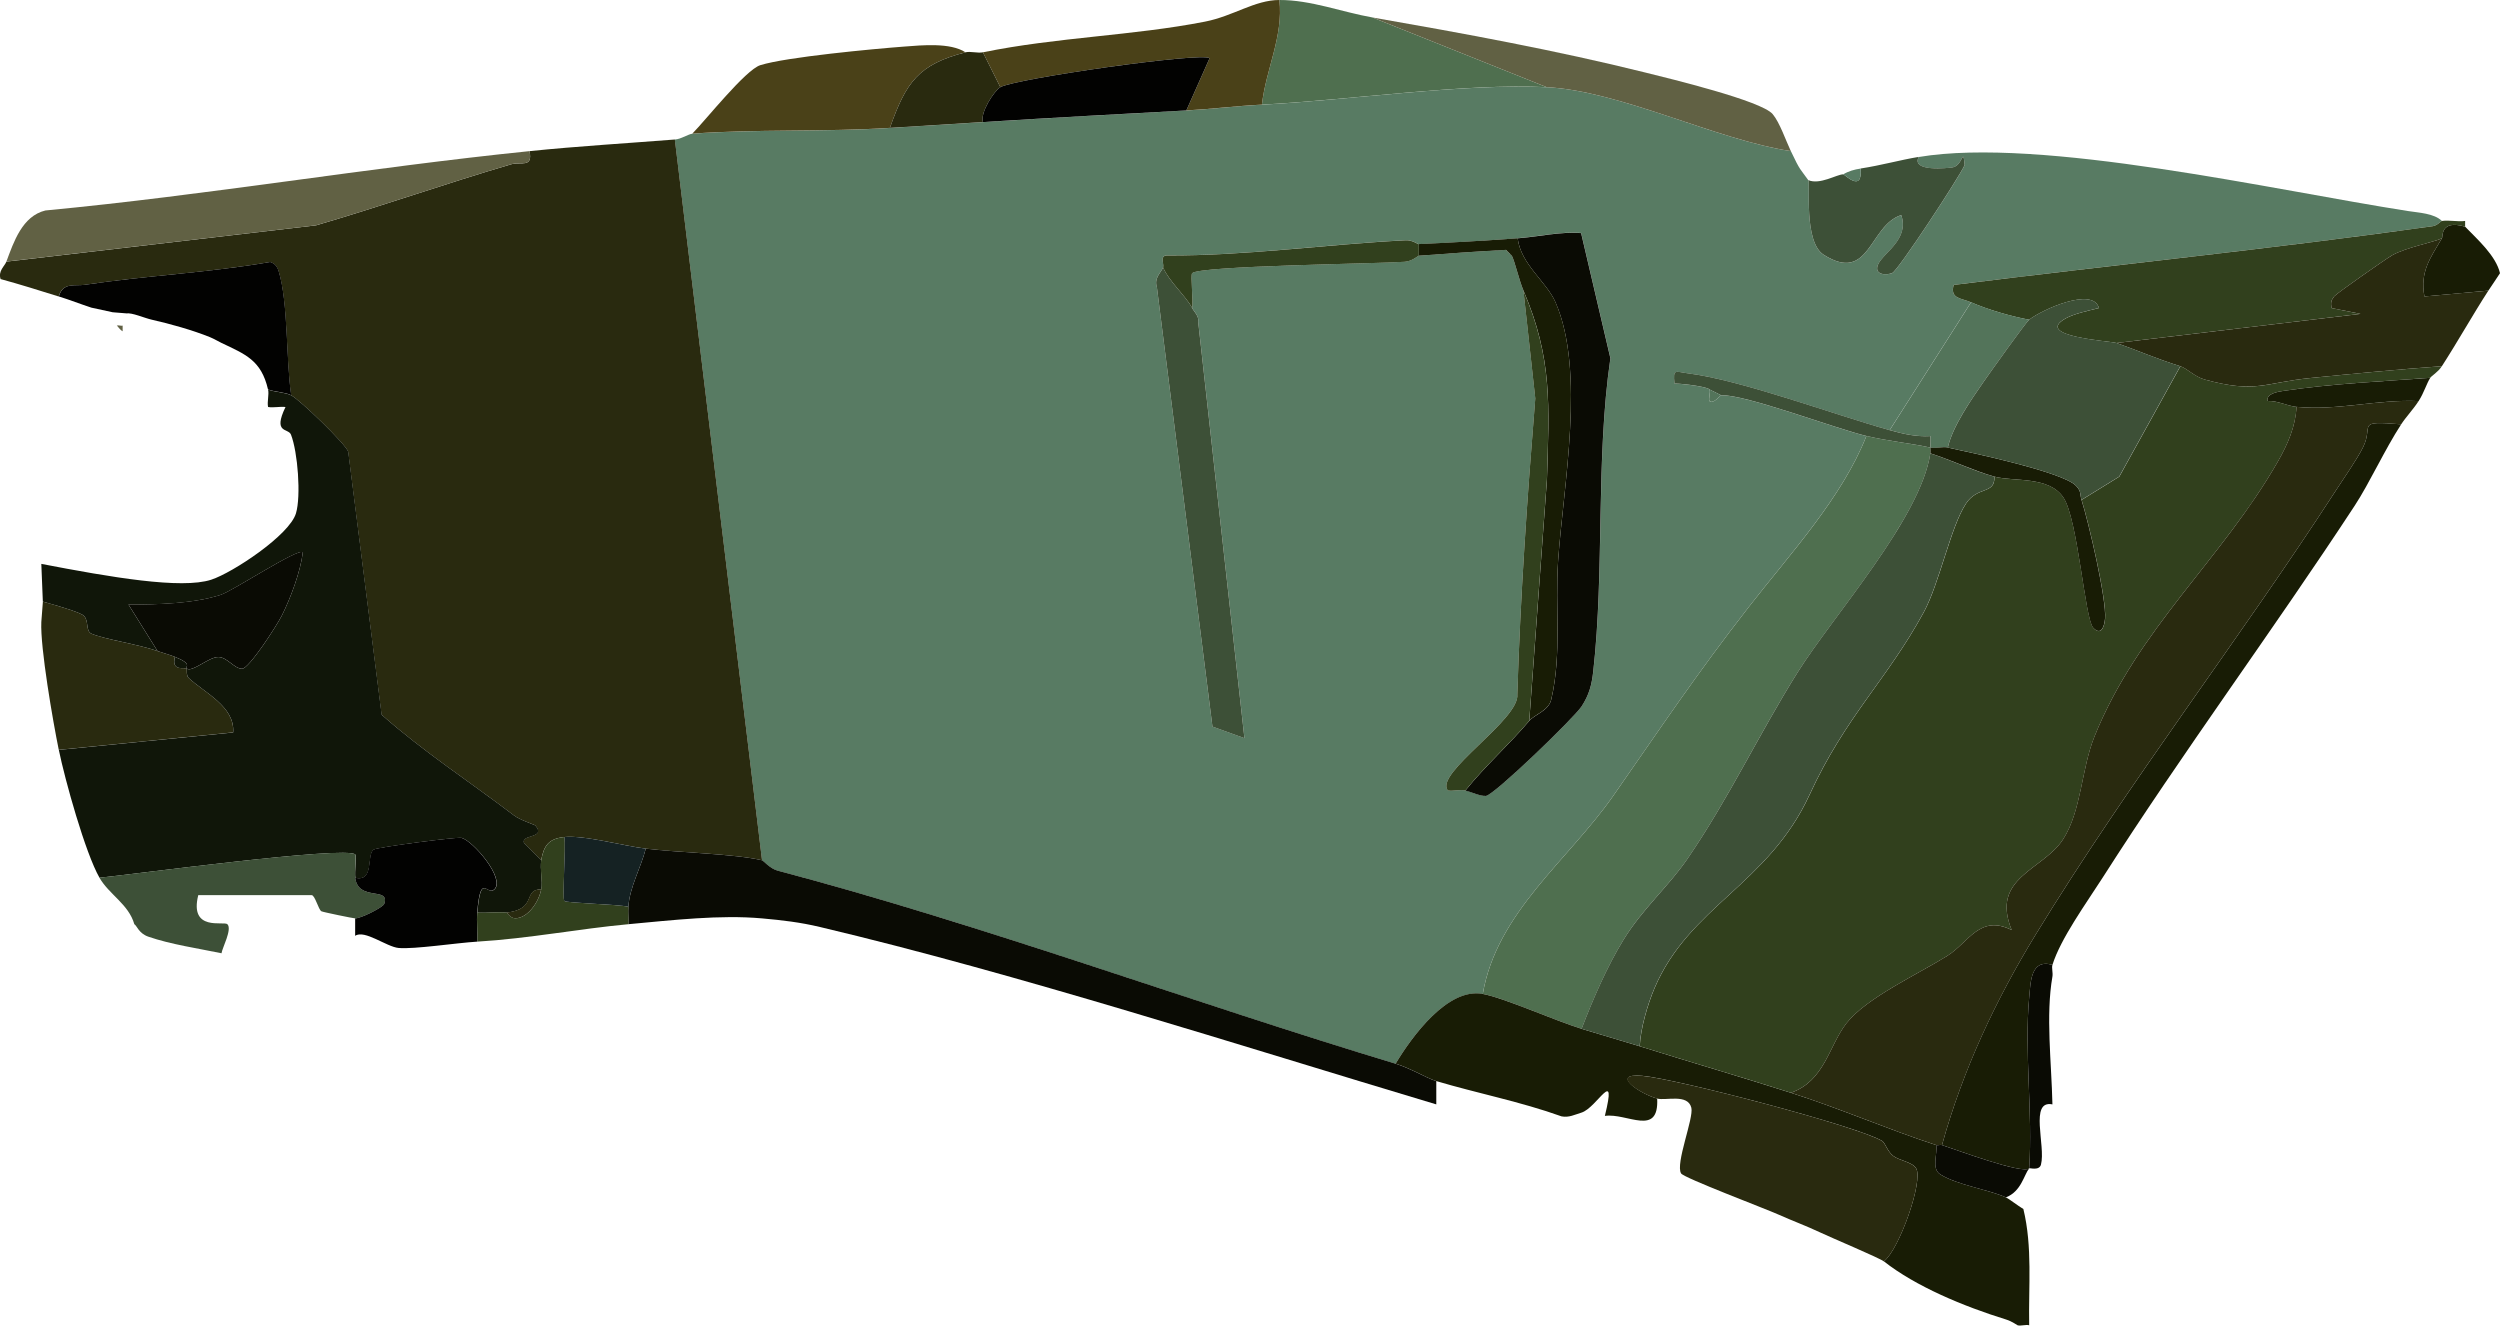 <?xml version="1.0" encoding="UTF-8"?>
<svg id="Layer_2" data-name="Layer 2" xmlns="http://www.w3.org/2000/svg" viewBox="0 0 430.1 228.05">
  <defs>
    <style>
      .cls-1 {
        fill: #0a0b04;
      }

      .cls-2 {
        fill: #4f6f4f;
      }

      .cls-3 {
        fill: #616144;
      }

      .cls-4 {
        fill: #101609;
      }

      .cls-5 {
        fill: #181c05;
      }

      .cls-6 {
        fill: #020201;
      }

      .cls-7 {
        fill: #53745a;
      }

      .cls-8 {
        fill: #31401d;
      }

      .cls-9 {
        fill: #4a4118;
      }

      .cls-10 {
        fill: #3d5037;
      }

      .cls-11 {
        fill: #152223;
      }

      .cls-12 {
        fill: #587b63;
      }

      .cls-13 {
        fill: #292a0f;
      }
    </style>
  </defs>
  <g id="Layer_0_Image" data-name="Layer 0 Image">
    <g>
      <path class="cls-12" d="M266.1,15c12.67.65,29.08,9.03,42,11,1.66,3.52,1.61,3.02,3,5,.39.56-.86,10.62,2.65,12.84,7.94,5.03,7.81-5.07,13.34-6.83,1.46,4.2-3.13,6.5-3.99,8.51-.76,1.79,1.44,1.89,2.45,1.45s11.54-16.5,12.45-18.57c-.32-3.33-.26.16-2.15.42-.61.08-7.14.83-5.75-1.81,20.95-3.51,61.29,5.74,84.19,9.3,1.84.29,4.47.39,5.81,1.7-.2.03-.76.79-1.61.91-27.38,3.87-54.96,6.65-82.39,10.1-.64,2.41,1.28,2.24,2.99,2.99l-14,22c-9.7-2.71-25.56-8.63-34.73-9.78-2.13-.27-2.55-.87-2.27,1.77,1.14-.03,5.66.52,6.01,1.01.23.33-.22,1.77,0,1.99.6.6,1.88-.99,1.99-.99,4.07-.2,19.69,5.74,25,7-4.17,10.58-13.12,20.27-20.19,29.36-9.15,11.75-15,20.58-23.38,32.57-7.7,11.03-20.02,20.02-22.43,34.07-6.06-1.12-12.2,7.35-15,12-35-10.53-70.86-23.85-106.33-33.22-1.29-.34-2.45-1.73-2.67-1.78l-15-124c1.13-.09,2.35-.95,3-1,10.56-.81,22.93-.28,34-1,5.32-.34,10.67-.67,16-1,11.67-.73,23.34-1.37,35-2,4.26-.23,8.64-.78,13-1,14.89-.76,34.97-3.72,49-3ZM261.1,41c-5.65.42-11.33.74-17,1-.23.01-1.1-.73-2.27-.67-13.67.69-27.53,2.7-41.09,2.61-1.27.05-.43,1.52-.64,2.05-.37.93-1.59,1.82-1.07,3.39l9.56,75.62,5.5,1.99-7.95-71.58c.16-1.08-.68-1.71-1.04-2.42.21-1.23-.32-5.7,0-6,1.31-1.28,31.83-1.61,36.58-1.96,1.3-.1,2.26-1.03,2.42-1.04,4.98-.37,10.01-.73,15-1,.2.41.85.71,1,1,.54,1.08,1.27,4.3,2,6l2.04,18.55c-1.37,16.86-2.58,33.92-3.09,50.9.47,4.34-14.41,13.64-11.94,16.55.94.16,2.17-.2,3,0,1.08.26,2.57,1.01,3.54.92,1.39-.12,15.18-13.44,16.47-15.42s1.73-3.69,1.99-6.01c1.96-17.35.4-36.4,2.95-53.86l-5.04-21.54c-3.68-.27-7.25.63-10.91.9Z"/>
      <path class="cls-13" d="M116.1,24l15,124c-4.78-1.12-14.44-1.32-20-2-3.72-.45-10.55-2.34-14-2-2.71.27-3.55,1.49-4,4l-2.99-3.02c-.5-1.45,3.89-.74,1.98-2.96-.13-.16-2.59-.91-3.72-1.77-7.58-5.76-15.59-10.97-22.73-17.29l-5.75-45.25c-.37-1.27-8.34-8.95-9.8-9.7-.92-5.95-.49-15.95-2.16-21.34-.24-.79-.66-1.33-1.46-1.59-10.54,1.84-21.31,2.33-31.88,3.92-1.78.27-3.77-.48-4.49,2.01-3.32-1.04-6.64-2.08-10-3-.46-1.41.71-2.22,1-3l53.26-6.24c11.26-3.28,22.31-7.2,33.56-10.5,1.71-.5,3.79.68,3.18-2.27,8.32-.85,16.66-1.34,25-2Z"/>
      <path class="cls-3" d="M91.1,26c.6,2.95-1.47,1.76-3.18,2.27-11.25,3.3-22.3,7.22-33.56,10.5L1.1,45c1.27-3.4,2.73-7.82,6.71-8.79,27.84-2.64,55.49-7.37,83.29-10.21Z"/>
      <path class="cls-2" d="M236.1,3l30,12c-14.03-.72-34.11,2.24-49,3,.68-6.08,3.71-11.75,3-18,5.42-.02,10.76,2.08,16,3Z"/>
      <path class="cls-9" d="M220.1,0c.71,6.25-2.32,11.92-3,18-4.36.22-8.74.77-13,1l4-8.99c-1.47-1.07-33.57,3.54-36,4.99l-3-6c12.76-2.61,25.84-2.85,38.22-5.28C212.2,2.76,215.84.01,220.1,0Z"/>
      <path class="cls-9" d="M166.1,9c-8.09,2.08-10.23,5.15-13,13-11.07.72-23.44.19-34,1,2.34-2.37,9.16-10.99,11.71-11.79,4.48-1.4,19.39-2.79,24.8-3.2,3-.23,7.91-.71,10.49.99Z"/>
      <path class="cls-3" d="M308.1,26c-12.92-1.97-29.33-10.35-42-11l-30-12c15.66,2.74,31.59,5.65,47.01,9.49,4.14,1.03,19.92,4.84,21.86,7.14,1.21,1.43,2.28,4.59,3.13,6.38Z"/>
      <path class="cls-10" d="M330.1,27c-1.39,2.64,5.15,1.89,5.75,1.81,1.89-.25,1.83-3.74,2.15-.42-.91,2.06-11.43,18.12-12.45,18.57s-3.21.34-2.45-1.45c.85-2.01,5.44-4.31,3.99-8.51-5.54,1.77-5.4,11.86-13.34,6.83-3.51-2.22-2.26-12.28-2.65-12.84,1.99.85,4.87-.98,6-1,.28,0,3.35,3.27,3-1,3.57-.55,6.66-1.44,10-2Z"/>
      <path class="cls-13" d="M169.1,9l3,6c-1.1.66-3.51,4.41-3,6-5.33.33-10.68.66-16,1,2.77-7.85,4.91-10.92,13-13,.83-.21,2.11.18,3,0Z"/>
      <path class="cls-12" d="M320.1,29c.35,4.27-2.72,1-3,1,.93-.57,1.93-.84,3-1Z"/>
      <path class="cls-8" d="M424.1,38v1c-4.43-1.3-3.76,1.88-4,2-1.25.63-6.27,1.6-8.56,2.92-1.19.69-9.58,6.58-9.96,7.06-.58.75-.61,1.1-.47,2.02l4.99,1-42,5.01c-.98-.34-14.36-1.09-8.72-4.23,1.49-.83,3.99-1.35,5.72-1.78-1.03-3.74-9.94.35-12,2.01-3.17-.59-7.08-1.72-10-3-1.71-.75-3.64-.58-2.99-2.99,27.43-3.45,55.01-6.23,82.39-10.1.84-.12,1.4-.88,1.61-.91,1.26-.18,2.74.18,4,0Z"/>
      <path class="cls-13" d="M7.37,103.5c3.85,1.07,6.61,1.97,7.07,2.45.89.91.25,2.63,1.32,3.08,2.41,1,7.95,1.79,11.34,2.98.97.34,2.12.64,3,1-.74,2.55,1.79,1.78,2,2,.12.13-.12,1.18.35,1.62,2.75,2.57,7.97,4.91,7.66,9.37l-30,3c-.99-4.84-3.21-17.63-3-22l.27-3.5Z"/>
      <path class="cls-2" d="M332.1,77c0,.32.05.69,0,1-1.7,11.23-16.65,27.85-22.83,37.67-6.63,10.55-11.84,21.71-18.94,32.06-3.29,4.79-7.74,8.59-11.03,13.97-2.79,4.54-5.28,10.3-7.2,15.3-4.64-1.43-13.3-5.32-17-6,2.41-14.05,14.73-23.04,22.43-34.07,8.37-11.99,14.23-20.82,23.38-32.57,7.07-9.08,16.02-18.77,20.19-29.36,3.77.9,7.72,1.27,11,2Z"/>
      <path class="cls-5" d="M255.1,171c3.7.68,12.36,4.57,17,6,3.31,1.02,6.69,1.97,10,3,8.63,2.7,17.4,5.26,26,8,8.35,2.66,16.69,6.29,25,9,.3,1.43-.88,4.03.69,5.03,2.89,1.84,8.27,2.6,11.31,3.97.53.24,2.05,1.44,3,2,1.59,6.54.87,13.32,1,20-.55-.17-1.45.17-2,0-.11-.03-.9-.66-2-1-7.3-2.26-15.53-5.69-21-10,2.65-2.02,6.86-13.96,5.54-16.02-.7-1.1-2.88-1.3-3.94-2.13-.99-.77-1.39-2.26-1.89-2.56-4.32-2.59-35.68-10.75-41.31-11.21s-.28,3.15,2.6,3.91c.34,6.68-5.18,2.44-9,2.99,2.14-8.74-1.35-1.37-4.04-.56-1.13.34-2.16.89-3.41.64-7.02-2.52-14.45-3.96-21.55-6.07-1.49-.44-4.6-2.28-7-3,2.8-4.65,8.94-13.12,15-12Z"/>
      <path class="cls-1" d="M131.1,148c.22.05,1.38,1.44,2.67,1.78,35.47,9.37,71.33,22.68,106.33,33.22,2.4.72,5.51,2.56,7,3v4c-33.81-10.12-72.04-22.46-105.99-30.51-3.49-.83-6.47-1.17-10.01-1.49-7.17-.65-15.39.3-23,1,.05-.99-.07-2.01,0-3,.24-3.41,2.15-6.69,3-10,5.56.68,15.22.88,20,2Z"/>
      <path class="cls-1" d="M261.1,41c3.66-.27,7.23-1.17,10.91-.9l5.04,21.54c-2.55,17.46-.99,36.51-2.95,53.86-.26,2.32-.7,4.03-1.99,6.01s-15.08,15.3-16.47,15.42c-.96.08-2.46-.66-3.54-.92,3.41-4.25,7.47-7.84,11-12,.9-1.07,3.38-1.73,3.79-3.72,1.83-7.87.63-15.9,1.17-23.82.89-12.93,4.74-32.53-.45-44.46-1.54-3.55-5.94-6.49-6.51-10.99Z"/>
      <path class="cls-10" d="M205.1,53c.36.71,1.2,1.34,1.04,2.42l7.95,71.58-5.5-1.99-9.56-75.62c-.52-1.57.7-2.46,1.07-3.39.97,2.38,4.01,5.03,5,7Z"/>
      <path class="cls-5" d="M261.1,41c.56,4.5,4.96,7.45,6.51,10.99,5.19,11.93,1.34,31.54.45,44.46-.54,7.92.65,15.96-1.17,23.82-.4,1.98-2.88,2.65-3.79,3.72l3.04-41.46c.39-12.88.97-20.8-4.04-32.54-.73-1.7-1.46-4.92-2-6l-1-1c-4.99.27-10.02.63-15,1v-2c5.67-.26,11.35-.58,17-1Z"/>
      <path class="cls-6" d="M172.1,15c2.43-1.45,34.53-6.06,36-4.99l-4,8.99c-11.66.63-23.33,1.27-35,2-.51-1.59,1.9-5.34,3-6Z"/>
      <path class="cls-8" d="M263.1,124c-3.53,4.16-7.59,7.75-11,12-.83-.2-2.06.15-3,0-2.47-2.91,12.41-12.21,11.94-16.55.52-16.98,1.72-34.04,3.09-50.9l-2.04-18.55c5.01,11.74,4.43,19.66,4.04,32.54l-3.04,41.46Z"/>
      <path class="cls-7" d="M349.1,55c-.57.46-6.59,8.9-7.83,10.67-2.14,3.08-5.36,7.68-6.17,11.33-.88-.19-2.13.19-3,0,0-.66.07-1.32,0-1.97-2.43.14-4.68-.38-6.99-1.03l14-22c2.92,1.28,6.83,2.41,10,3Z"/>
      <path class="cls-8" d="M244.1,42v2c-.16.01-1.12.94-2.42,1.04-4.76.35-35.28.67-36.58,1.96-.31.31.22,4.78,0,6-.99-1.97-4.03-4.62-5-7,.21-.53-.63-2,.64-2.05,13.56.08,27.42-1.92,41.09-2.61,1.16-.06,2.04.68,2.27.67Z"/>
      <path class="cls-10" d="M325.1,74c2.31.65,4.56,1.17,6.99,1.03.08.65,0,1.31,0,1.97-3.28-.73-7.23-1.1-11-2-5.31-1.26-20.93-7.2-25-7l-2-1c-.35-.49-4.87-1.04-6.01-1.01-.28-2.64.14-2.04,2.27-1.77,9.17,1.15,25.04,7.06,34.73,9.78Z"/>
      <path class="cls-7" d="M296.1,68c-.11,0-1.39,1.6-1.99.99-.23-.23.22-1.67,0-1.99l2,1Z"/>
      <path class="cls-8" d="M260.1,44c-.15-.29-.8-.59-1-1l1,1Z"/>
      <path class="cls-8" d="M420.1,63c-.68,1.05-1.77,1.64-2,2-8.34.63-16.99,1-25.26,2.25-.87.13-3.01.45-2.73,1.74,1.7-.09,3.42.86,4.99,1.01-.17,3.37-1.53,6.45-3.17,9.33-9.67,16.93-24.12,28.8-31.6,47.4-2.25,5.59-2.23,12.72-5.37,17.63-3.43,5.36-12.59,6.56-8.86,15.64-5.5-2.74-7.39,2.13-11.06,4.43-4.94,3.1-13.99,7.25-17.38,11.62-3.03,3.91-3.74,9.9-9.55,11.95-8.6-2.74-17.37-5.3-26-8,.13-3.04,1.36-7.21,2.53-9.97,6-14.12,19.56-17.84,26.69-33.31,6.22-13.51,13.26-19.7,19.63-31.37,2.73-5.01,4.62-14.69,7.28-18.72,2.02-3.05,5.01-1.52,4.88-4.63,3.35.91,9.4-.15,11.89,3.61s3.68,20.86,5.12,22.4c1.31,1.41,1.89-.11,2.03-1.52.32-3.29-2.85-16.73-4.04-20.48l6.49-4.01,10.51-18.99c1.15.36,2.44,1.81,4.2,2.29,8.88,2.44,10.09.54,18.32-.28,7.48-.75,15-1.47,22.48-2.02Z"/>
      <path class="cls-13" d="M416.1,69c-.95,1.46-2.17,2.72-3,4-8.02-.65-4.66.09-6.55,3.92-1,2.03-3.28,5.3-4.64,7.39-16.62,25.65-35.65,50.24-51.63,76.37-6.95,11.36-12.6,23.42-16.18,36.32-.3-.1-.7.1-1,0-8.31-2.71-16.65-6.34-25-9,5.82-2.04,6.52-8.04,9.55-11.95,3.39-4.37,12.44-8.52,17.38-11.62,3.68-2.31,5.56-7.17,11.06-4.43-3.72-9.08,5.44-10.28,8.86-15.64,3.14-4.92,3.12-12.05,5.37-17.63,7.49-18.6,21.93-30.47,31.6-47.4,1.64-2.88,3-5.95,3.17-9.33,7.17.68,13.9-1.33,21-1Z"/>
      <path class="cls-5" d="M413.1,73c-2.83,4.34-5.43,10.08-8,14-14.11,21.53-29.56,42.37-43.42,64.08-2.75,4.3-7.16,10.37-8.58,14.92-3.75-1.11-3.75,2.99-3.99,5.51-.88,9.4.63,19.96-.01,29.49-1.07,1.09-12.77-3.28-15-4,3.57-12.9,9.22-24.96,16.18-36.32,15.98-26.12,35.01-50.72,51.63-76.37,1.36-2.1,3.64-5.36,4.64-7.39,1.89-3.83-1.47-4.57,6.55-3.92Z"/>
      <path class="cls-13" d="M420.1,41c-1.98,3.36-3.8,5.78-3,10l11-1c-2.73,4.22-5.25,8.74-8,13-7.49.55-15.01,1.27-22.48,2.02-8.23.82-9.44,2.71-18.32.28-1.75-.48-3.05-1.93-4.2-2.29-4.48-1.41-7.26-2.7-11-4l42-5.01-4.99-1c-.13-.92-.11-1.27.47-2.02.37-.48,8.77-6.37,9.96-7.06,2.29-1.33,7.31-2.29,8.56-2.92Z"/>
      <path class="cls-5" d="M424.1,39c2.19,2.26,5.29,5,6,8-.67,1.06-1.35,2-2,3l-11,1c-.8-4.23,1.02-6.64,3-10,.24-.12-.43-3.3,4-2Z"/>
      <path class="cls-5" d="M418.1,65c-.61.94-1.08,2.58-2,4-7.1-.33-13.83,1.68-21,1-1.58-.15-3.3-1.1-4.99-1.01-.28-1.29,1.86-1.61,2.73-1.74,8.27-1.25,16.92-1.62,25.26-2.25Z"/>
      <path class="cls-4" d="M7.37,103.5c3.85,1.07,6.61,1.97,7.07,2.45.89.91.25,2.63,1.32,3.08,2.41,1,7.95,1.79,11.34,2.98l-4.99-7.99c4.88,0,11.17-.16,15.83-1.67,2.18-.71,13.4-8.14,14.16-7.33-.4,3.33-2.12,7.92-3.61,10.88-.88,1.74-5.67,9.19-6.86,9.16-1.32-.03-2.54-1.96-4.02-2.02-1.63-.07-4.53,2.71-5.5,1.98-.38-.29,1.23-.7-2-2-.74,2.55,1.79,1.78,2,2,.12.13-.12,1.18.35,1.62,2.75,2.57,7.97,4.91,7.66,9.37l-30,3c1.05,5.14,4.56,17.74,7,22,5.32-.52,42.42-5.54,44.01-4,.22.22-.14,3.02,0,4,3.34.78,1.9-4,3.17-4.84.63-.42,14.37-2.21,15.11-2.02,2.02.53,7.51,6.97,5.69,8.83-1.28,1.31-2.39-3.11-2.97,4.03,1.65.1,3.36-.15,5,0,5.39-.58,2.75-4.03,6-4,.27-1.5-.27-3.5,0-5l-2.99-3.02c-.5-1.45,3.89-.74,1.98-2.96-.13-.16-2.59-.91-3.72-1.77-7.58-5.76-15.59-10.97-22.73-17.29l-5.75-45.25c-.37-1.27-8.34-8.95-9.8-9.7-1.02-.53-2.82-.55-4-1,.2.86-.19,2.11,0,3,.92.16,2.03-.11,3,0-2.23,4.63.48,3.58.94,4.75,1.17,2.99,1.75,10.56.86,13.54-1.11,3.75-10.87,10.21-14.57,11.42-5.14,1.68-17.36-.43-29.24-2.72"/>
      <path class="cls-6" d="M21.71,53.92c.99-.17,3.14.8,4.4,1.08,3.11.7,7.07,1.81,10,3,.8.33,1.33.68,2,1,4.07,1.95,6.83,2.93,8,8,1.18.45,2.98.47,4,1-.92-5.95-.49-15.95-2.16-21.34-.24-.79-.66-1.33-1.46-1.59-10.54,1.84-21.31,2.33-31.88,3.92-1.78.27-3.77-.48-4.49,2.01,1.95.61,3.71,1.31,5.61,1.93l3.65.79,2.34.19Z"/>
      <path class="cls-8" d="M97.1,144c.29,1.83-.41,10.63,0,11s9.24.57,11.01,1c-.07.99.05,2.01,0,3-8.56.79-17.14,2.47-26,3,.09-1.65-.13-3.35,0-5,1.65.1,3.36-.15,5,0,.17.02.68.97,1.52.98,2.18.03,4.1-2.87,4.48-4.98.27-1.5-.27-3.5,0-5,.45-2.51,1.29-3.73,4-4Z"/>
      <path class="cls-11" d="M111.1,146c-.85,3.31-2.76,6.59-3,10-1.77-.43-10.6-.62-11.01-1s.29-9.18,0-11c3.45-.34,10.28,1.55,14,2Z"/>
      <path class="cls-10" d="M17.1,151c5.32-.52,42.42-5.54,44.01-4,.22.22-.14,3.02,0,4,.55,4.18,6.01,1.47,5.01,4.49-.2.61-4.05,2.53-5.01,2.51-.3,0-5.55-1.08-5.81-1.22-.52-.28-1.1-2.78-1.69-2.78h-19.5c-1.58,6.32,4.41,4.42,5.01,5,.87.86-.91,4.11-1.01,5-4-.83-8.77-1.53-12.58-2.85-1.68-.58-1.98-1.92-2.42-2.15-.98-3.44-4.34-5.1-6-8Z"/>
      <path class="cls-1" d="M27.1,112l-4.99-7.99c4.88,0,11.17-.16,15.83-1.67,2.18-.71,13.4-8.14,14.16-7.33-.4,3.33-2.12,7.92-3.61,10.88-.88,1.74-5.67,9.19-6.86,9.16-1.32-.03-2.54-1.96-4.02-2.02-1.63-.07-4.53,2.71-5.5,1.98-.38-.29,1.23-.7-2-2-.88-.36-2.03-.66-3-1Z"/>
      <path class="cls-10" d="M343.1,82c.13,3.11-2.86,1.58-4.88,4.63-2.66,4.02-4.55,13.7-7.28,18.72-6.36,11.67-13.41,17.86-19.63,31.37-7.13,15.48-20.68,19.19-26.69,33.31-1.17,2.76-2.4,6.93-2.53,9.97-3.31-1.03-6.69-1.98-10-3,1.91-5,4.41-10.77,7.2-15.3,3.3-5.37,7.74-9.17,11.03-13.97,7.1-10.35,12.32-21.5,18.94-32.06,6.17-9.83,21.13-26.44,22.83-37.67,3.51,1.12,7.55,3.06,11,4Z"/>
      <path class="cls-5" d="M335.1,77c4.27.91,19.66,4.19,22.01,6.53,1.01,1,.7,1.54.99,2.47,1.19,3.76,4.36,17.19,4.04,20.48-.14,1.41-.71,2.92-2.03,1.52-1.44-1.54-2.62-18.65-5.12-22.4s-8.55-2.69-11.89-3.61-7.49-2.88-11-4c.05-.31,0-.68,0-1,.87.19,2.12-.19,3,0Z"/>
      <path class="cls-13" d="M285.1,189c-2.88-.77-8.38-4.39-2.6-3.91s36.99,8.62,41.31,11.21c.49.3.9,1.79,1.89,2.56,1.06.82,3.24,1.03,3.94,2.13,1.32,2.06-2.89,14.01-5.54,16.02-.75-.59-9.04-4.07-11-5-2.35-1.11-4.68-1.96-7-3-2.45-1.1-16.39-6.35-16.88-7.13-1.03-1.64,2.2-9.52,1.76-11.3-.61-2.46-4.4-1.18-5.88-1.58Z"/>
      <path class="cls-1" d="M353.1,166c-.16.51.11,1.37,0,2-1.17,6.73-.16,14.7,0,22-4.01-.81-1.13,7.11-1.97,10.35-.29,1.12-1.94.54-2.03.65-.93,1.19-1.35,3.95-4,5-3.04-1.37-8.42-2.13-11.31-3.97-1.57-1-.4-3.61-.69-5.03.3.1.7-.1,1,0,2.23.72,13.93,5.09,15,4,.64-9.53-.87-20.09.01-29.49.24-2.52.24-6.62,3.99-5.51Z"/>
      <path class="cls-10" d="M349.1,55c2.06-1.66,10.97-5.75,12-2.01-1.73.44-4.23.95-5.72,1.78-5.64,3.14,7.74,3.89,8.72,4.23,3.74,1.3,6.52,2.59,11,4l-10.51,18.99-6.49,4.01c-.29-.93.02-1.47-.99-2.47-2.35-2.34-17.74-5.62-22.01-6.53.82-3.64,4.03-8.25,6.17-11.33,1.24-1.78,7.25-10.21,7.83-10.67Z"/>
      <path class="cls-6" d="M61.1,151c3.34.78,1.9-4,3.17-4.84.63-.42,14.37-2.21,15.11-2.02,2.02.53,7.51,6.97,5.69,8.83-1.28,1.31-2.39-3.11-2.97,4.03-.13,1.65.09,3.35,0,5-3.59.22-10.83,1.33-13.51,1.09-2.08-.18-5.88-3.21-7.49-2.09v-3c.96.02,4.8-1.9,5.01-2.51,1-3.02-4.46-.31-5.01-4.49Z"/>
      <path class="cls-13" d="M93.1,153c-.37,2.11-2.29,5-4.48,4.98-.84,0-1.35-.96-1.52-.98,5.39-.58,2.75-4.03,6-4Z"/>
      <path class="cls-3" d="M21.1,57c-.39-.2-.7-.67-1-1,.35-.08.9.13,1,0v1Z"/>
    </g>
  </g>
</svg>